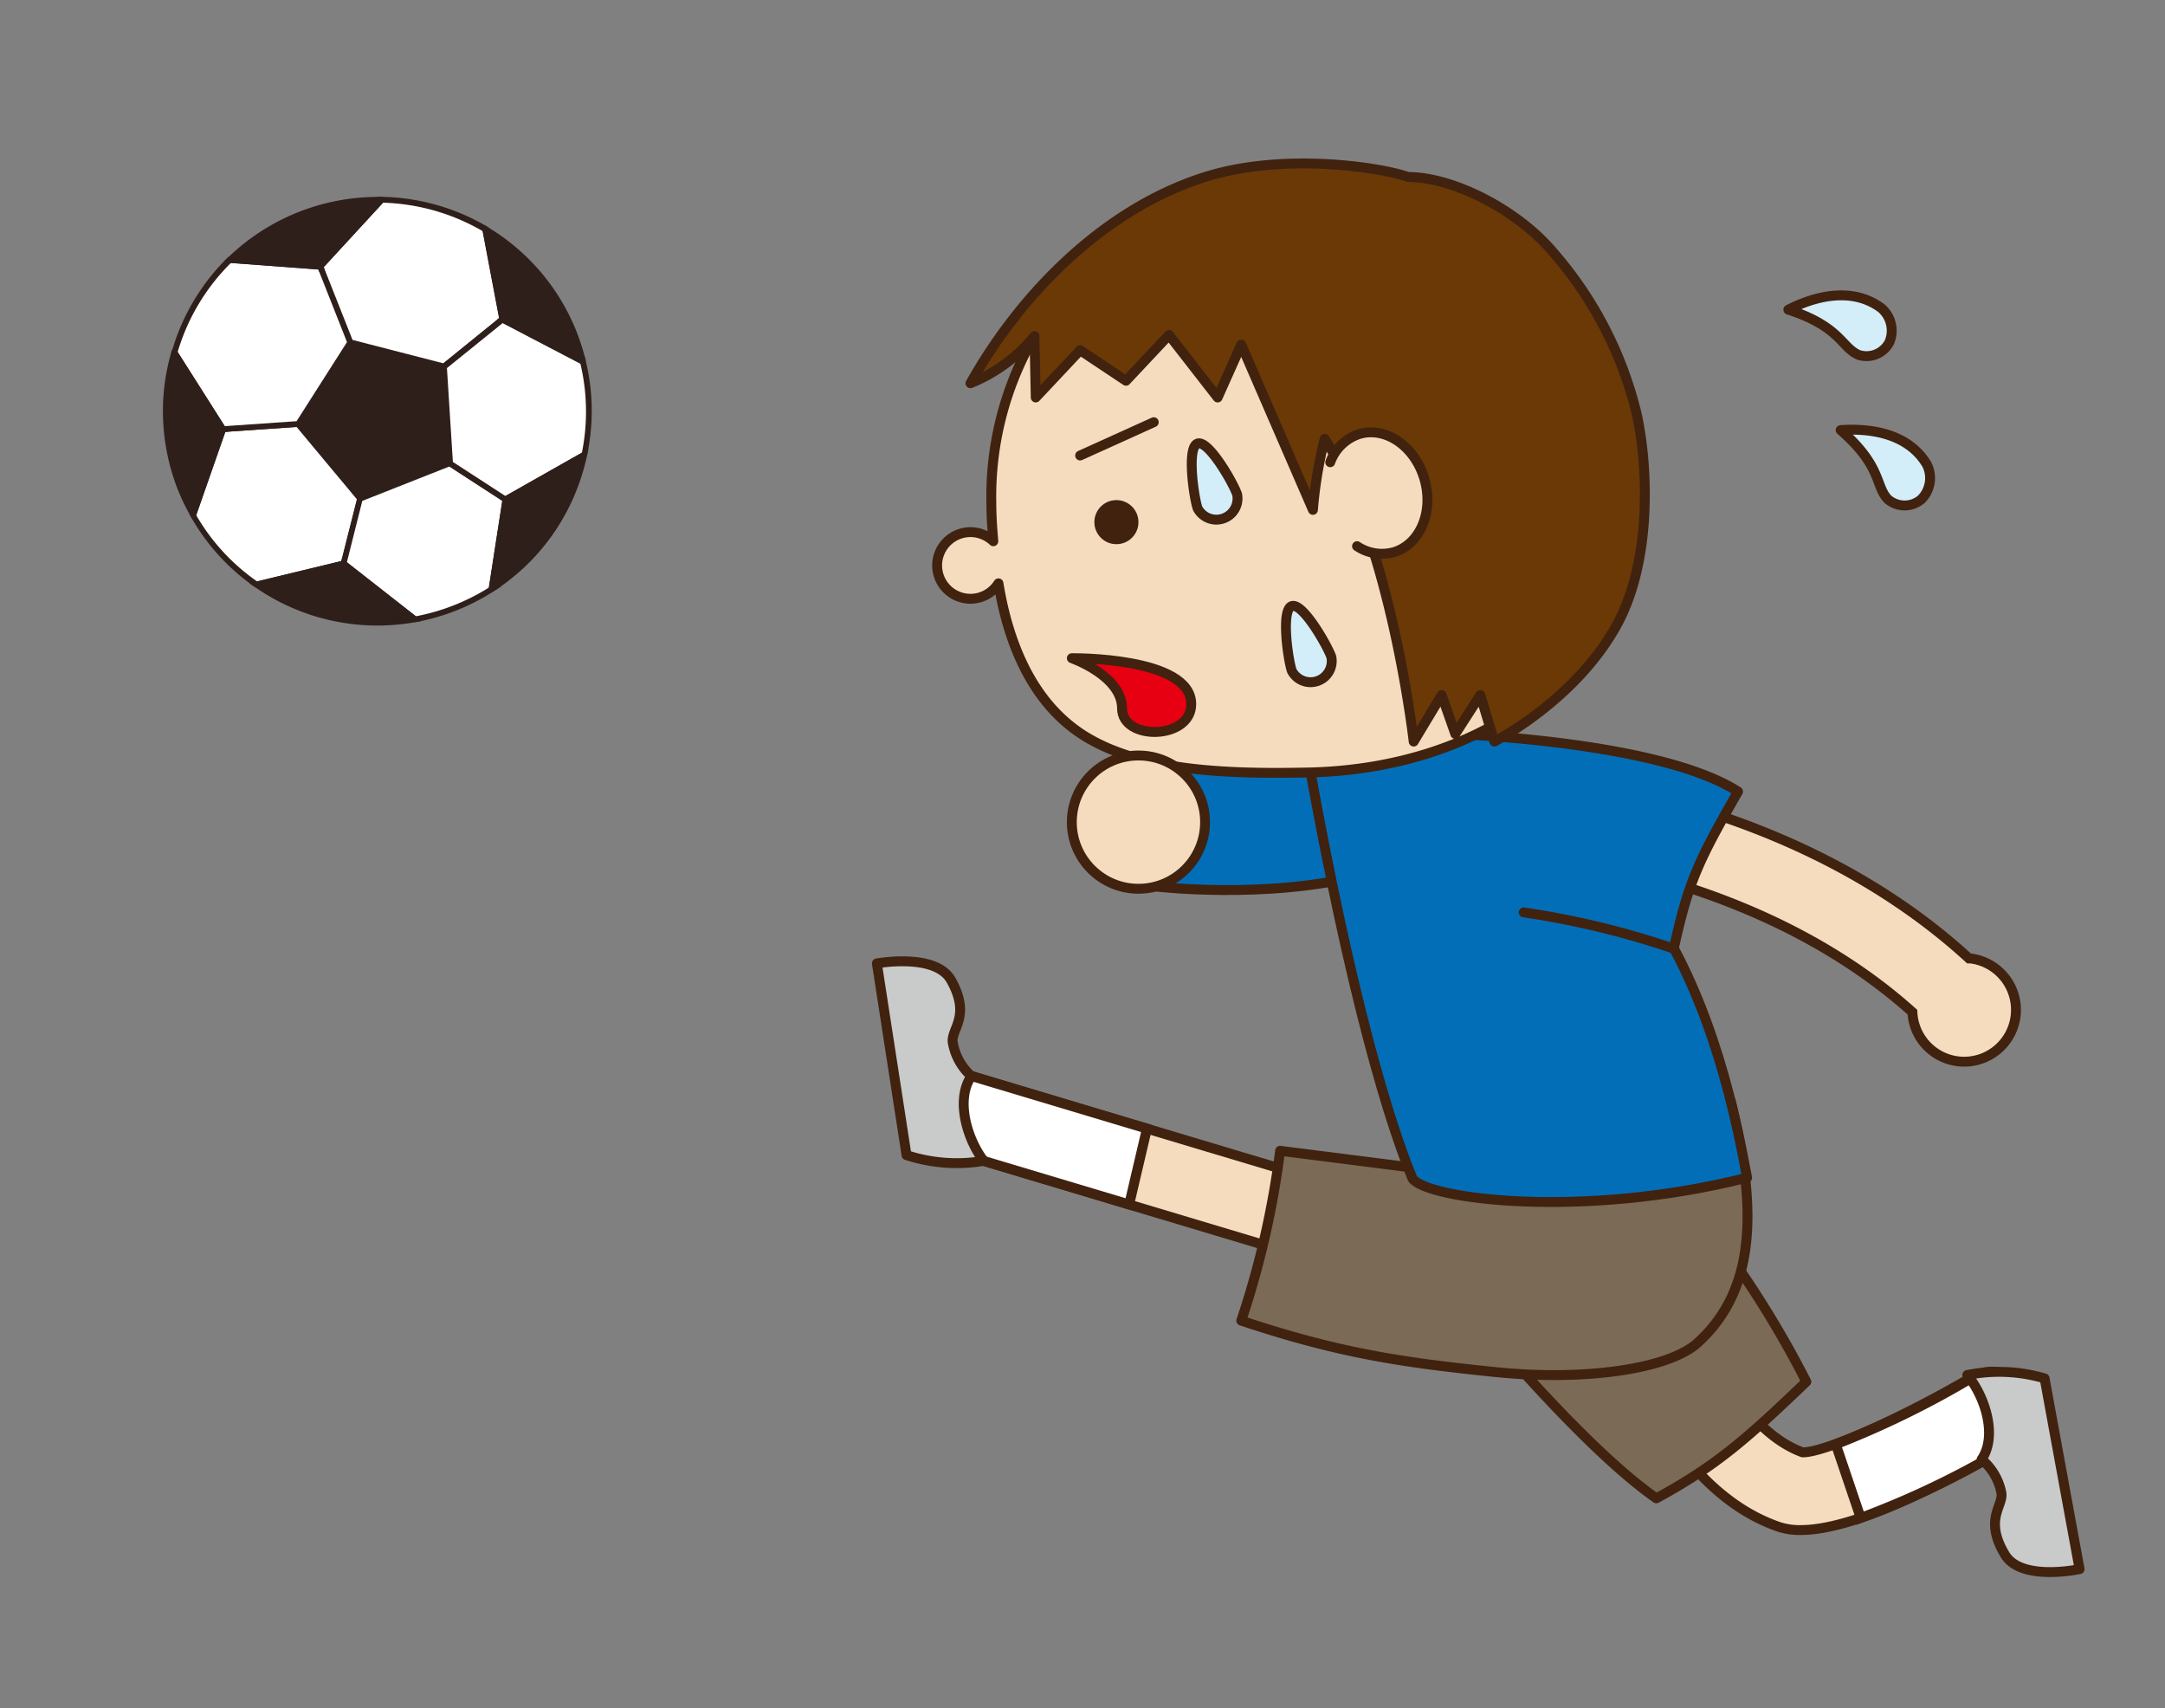 <svg id="レイヤー_1" data-name="レイヤー 1" xmlns="http://www.w3.org/2000/svg" viewBox="0 0 219 172.78"><rect x="0" y="0" width="219" height="172.78" fill="#808080" stroke="none"/><defs><style>.cls-1,.cls-6{fill:#f5dcbe;}.cls-1,.cls-10,.cls-11,.cls-2,.cls-3,.cls-4,.cls-5,.cls-6,.cls-7,.cls-9{stroke:#40220f;}.cls-1,.cls-2{stroke-miterlimit:10;}.cls-12,.cls-2{fill:#fff;}.cls-3{fill:#c9caca;}.cls-10,.cls-11,.cls-3,.cls-4,.cls-5,.cls-6,.cls-7,.cls-9{stroke-linecap:round;stroke-linejoin:round;}.cls-4{fill:#7a6a56;}.cls-5{fill:#036eb8;}.cls-7{fill:#e60012;}.cls-8{fill:#40220f;}.cls-9{fill:none;}.cls-10{fill:#d3edf9;}.cls-11{fill:#6a3906;}.cls-13{fill:#2f1f1b;}</style></defs><title>06.水分補給1</title><path class="cls-1" d="M199.34,96.94h-.16C179.85,79.23,153,78.18,151.82,78.14a3.93,3.93,0,0,0-.25,7.86c.25,0,24.75,1,41.88,16.37a5.24,5.24,0,1,0,5.89-5.43Z"/><path class="cls-1" d="M158.43,134.91a4,4,0,0,1-1.13-.17L96.05,116.38a3.94,3.94,0,0,1,2.26-7.54l61.24,18.36a3.94,3.94,0,0,1-1.12,7.71Z"/><path class="cls-1" d="M182.13,154.75a6.8,6.8,0,0,1-2.15-.31c-12.76-4.34-17.78-23.48-18-24.29a3.93,3.93,0,1,1,7.62-2c1.13,4.36,5.59,16.15,12.74,18.74h.05c2.22,0,10.08-3.49,17.09-7.61a3.94,3.94,0,0,1,4,6.79C196.48,150.22,187.54,154.75,182.13,154.75Z"/><path class="cls-2" d="M98.31,108.84a3.94,3.94,0,0,0-2.26,7.54l18.17,5.44,1.8-7.67Z"/><path class="cls-2" d="M204.87,140.73a3.93,3.93,0,0,0-5.38-1.4,92.37,92.37,0,0,1-13.79,6.75l2.52,7.44a88.24,88.24,0,0,0,15.25-7.4A3.94,3.94,0,0,0,204.87,140.73Z"/><path class="cls-3" d="M99.51,117.41a16.33,16.33,0,0,1-7.81-.58l-3-19.39s5.93-1.1,7.5,1.69c2.06,3.65,0,4.92.17,6.27a5.89,5.89,0,0,0,1.89,3.44C96.62,111.21,97.84,115.25,99.51,117.41Z"/><path class="cls-3" d="M199,139.07a16.36,16.36,0,0,1,7.82.34l3.54,19.29s-5.89,1.28-7.54-1.45c-2.17-3.59-.15-4.93-.37-6.26a5.88,5.88,0,0,0-2-3.39C202.1,145.18,200.76,141.18,199,139.07Z"/><path class="cls-4" d="M151.26,135.54s9.55,11.33,16.29,16c6.19-3.36,9.28-6.16,15.17-11.79a100.16,100.16,0,0,0-10.95-17Z"/><path class="cls-4" d="M125.56,133.57c9.79,3.26,16.1,4.22,25.7,5.2,9.08.93,17.62-.31,20.51-3,5.68-5.2,6.13-13.06,3.3-24.43-13.2,0-31.25,6.87-31.25,6.87l-14.33-1.82A89.62,89.62,0,0,1,125.56,133.57Z"/><path class="cls-5" d="M116.9,89.66s11.18,1.35,21-1.17S135.39,75,135.39,75l-20.23,1.41Z"/><path class="cls-5" d="M131.6,72.61c4.21,24.51,8.28,39.29,11.28,46.59,1.51,2.09,17.17,4.12,33.85-.09-1.07-5.66-3.35-17.54-9.74-27.11C158.78,79.69,145,70.24,131.6,72.61Z"/><path class="cls-5" d="M145.81,74.18s21.74.58,30,5.88c-3.93,6.88-5,9-6.5,15.89a85,85,0,0,0-15.18-3.67"/><path class="cls-6" d="M131.91,17.9a32.31,32.31,0,0,0-31.63,33c0,1.29.09,2.58.2,3.84a3.37,3.37,0,1,0-2.31,5.82A3.35,3.35,0,0,0,101,59c1,6.11,3.33,11.47,7.63,14.7,5.67,4.28,15.11,4.61,23.69,4.43,17.84-.37,32.92-10.72,32.55-28.56A32.32,32.32,0,0,0,131.91,17.9Z"/><path class="cls-7" d="M108.42,66.57s12.07-.16,12.08,4.64c0,3.63-7,3.74-7,.44S108.42,66.57,108.42,66.57Z"/><circle class="cls-8" cx="112.93" cy="52.81" r="2.23"/><line class="cls-9" x1="109.26" y1="46.07" x2="116.71" y2="42.7"/><path class="cls-10" d="M134.67,66.44a2.14,2.14,0,0,1-4,1.4c-.38-1.12-1.11-6.16,0-6.54S134.28,65.32,134.67,66.44Z"/><path class="cls-10" d="M194.92,47a3.05,3.05,0,0,1-.57,3.5,2.61,2.61,0,0,1-3.38,0c-1.31-1.36-.56-3.33-4.78-7C189.28,43.28,193.08,43.87,194.92,47Z"/><path class="cls-10" d="M190.3,31.16a3,3,0,0,1,.82,3.45A2.6,2.6,0,0,1,188,35.89c-1.74-.75-1.81-2.85-7.1-4.57C183.67,29.91,187.39,29,190.3,31.16Z"/><path class="cls-10" d="M125.14,50a2.14,2.14,0,0,1-4,1.4c-.38-1.12-1.11-6.16,0-6.54S124.75,48.85,125.14,50Z"/><path class="cls-11" d="M142.41,17.9c-2.22-.86-12.31-2.59-20.51,0-10,3.15-18.49,11.54-23.73,20.86A16.25,16.25,0,0,0,104.64,34l.13,6.2,4.49-4.78,4.64,3.09,4.35-4.63,4.92,6.32,2.39-5.34,7.25,16.71A43.55,43.55,0,0,1,134,44.38C140.73,55,143,75,143,75l2.83-4.7,1.38,3.93,2.53-3.93,1.42,4.7s8.15-4.14,12.34-11.71C167,57,166.8,47.68,165.59,42a38.62,38.62,0,0,0-8.43-16.43C153.57,21.27,147.05,17.9,142.41,17.9Z"/><circle class="cls-1" cx="115.16" cy="83.15" r="6.74"/><path class="cls-6" d="M134.56,46.75a4.65,4.65,0,0,1,3-2.87c2.68-.75,5.6,1.31,6.54,4.62s-.48,6.6-3.16,7.36a4.53,4.53,0,0,1-3.67-.62"/><path class="cls-12" d="M32.4,27l3,7.65,9.49,2.44,5.89-4.77h0l-1.72-9,0-.05a21.45,21.45,0,0,0-10.48-3h0Z"/><path class="cls-13" d="M45,37.38l-9.77-2.52-3.14-7.95,6.19-6.73-.17-.27h.54a21.77,21.77,0,0,1,10.62,3l.23.14-.1.2,1.68,8.79.26.14-.34.28Zm-9.34-3,9.2,2.37,5.64-4.57-1.67-8.8A21.24,21.24,0,0,0,38.75,20.5l-6,6.53Z"/><path class="cls-12" d="M34.77,57l1.64-6.52h0l-6.25-7.56h0l-7.58.52,0,0-3,8.68h0a21.36,21.36,0,0,0,6.36,7L34.77,57Z"/><path class="cls-13" d="M34.94,57.48l-.25-.19-8.84,2.13-.11-.08a21.45,21.45,0,0,1-6.44-7.09L19.17,52l.16-.09,3-8.45-.2-.31,8.63-.59-.2.31,6,7.23.33-.13-.14.55ZM26,58.8l8.56-2.07,1.56-6.21L30,43.18l-7.21.5-2.95,8.41A20.84,20.84,0,0,0,26,58.8Z"/><path class="cls-12" d="M51.12,50.51h0l-5.63-3.65-9.08,3.59L34.77,57,42,62.64a21.59,21.59,0,0,0,4-1.16,22.06,22.06,0,0,0,3.69-1.88h0Z"/><path class="cls-13" d="M46.14,61.75a21.69,21.69,0,0,1-4.09,1.17l-.13,0-7.48-5.87,1.73-6.84,9.36-3.7,6.15,4-.3.17L50.05,59.3h.67l-.84.54A21.94,21.94,0,0,1,46.14,61.75Zm-4.07.58a21.4,21.4,0,0,0,7.38-2.9l1.36-8.78-5.35-3.47-8.81,3.48-1.56,6.2Z"/><path class="cls-12" d="M22.59,43.4l7.58-.52,5.25-8.26L32.4,27l-9.16-.68a21.35,21.35,0,0,0-5.61,9.37h.06Z"/><path class="cls-13" d="M30.33,43.16l-7.89.54L17.53,36h-.28l.11-.38A21.75,21.75,0,0,1,23,26.08l.1-.09,9.47.71,3.15,8Zm-7.59-.06L30,42.6l5.1-8-2.9-7.34-8.85-.66a21.06,21.06,0,0,0-5.38,9Z"/><path class="cls-12" d="M50.8,32.29l-5.89,4.77h0l.61,9.79h0l5.63,3.65,8-4.53A21.41,21.41,0,0,0,59,36.53h0Z"/><path class="cls-13" d="M51.11,50.85,44.87,46.8l.35-.14-.58-9.37-.36-.09,6.49-5.26,8.12,4.24.23-.22.12.5A21.37,21.37,0,0,1,59.39,46l0,.12Zm-5.3-4.13,5.32,3.45,7.73-4.38a20.93,20.93,0,0,0-.15-9l-7.87-4.11-5.63,4.55Z"/><polygon class="cls-13" points="44.92 37.06 44.91 37.06 44.67 37.25 44.91 37.06 35.42 34.62 35.52 34.87 35.42 34.62 30.17 42.88 30.47 42.86 30.17 42.88 30.16 42.89 36.41 50.45 36.41 50.45 36.44 50.32 36.41 50.45 45.49 46.86 45.39 46.79 45.49 46.86 45.53 46.85 44.92 37.06"/><path class="cls-13" d="M32.32,26.78l.08.19,6.22-6.76h0a21.36,21.36,0,0,0-15.38,6.08L32.4,27Z"/><path class="cls-13" d="M32.3,27.51l-.1-.26-9.62-.72.45-.45a21.79,21.79,0,0,1,15.6-6.16h.15l.21.32-.15.16L32.74,27l.1.26-.32,0Zm-8.39-1.46,8.37.62L38,20.49a21.16,21.16,0,0,0-14.06,5.56Z"/><path class="cls-13" d="M34.74,57.07l0-.1h0l-8.86,2.14A21.4,21.4,0,0,0,42,62.64L34.77,57Z"/><path class="cls-13" d="M42.68,62.81l-.63.11a21.66,21.66,0,0,1-16.31-3.58L25.22,59l9.31-2.25.07-.26ZM26.61,59.24a21.12,21.12,0,0,0,7,2.95,20.84,20.84,0,0,0,7.71.27l-6.6-5.17Z"/><path class="cls-13" d="M59.11,46l-8,4.53.15.09-.15-.09h0l-1.4,9.09h0A21.42,21.42,0,0,0,59.11,46Z"/><path class="cls-13" d="M49.81,59.88h-.43l1.43-9.24-.24-.16.56-.32h0l8.4-4.76-.14.63a21.85,21.85,0,0,1-3.32,7.8,21.45,21.45,0,0,1-6.19,6Zm1.57-9.19L50.1,59a20.92,20.92,0,0,0,5.49-5.49,21.35,21.35,0,0,0,3.1-7Z"/><path class="cls-13" d="M50.8,32.28h0l.42-.34-.42.34L59,36.54h0a22,22,0,0,0-.89-2.79,21.23,21.23,0,0,0-9-10.53l0,.05Z"/><path class="cls-13" d="M59,36.89l-8.16-4.26h0l-.56-.29.2-.17-1.7-9,.2-.41.27.16a21.62,21.62,0,0,1,9.09,10.67,23.27,23.27,0,0,1,.9,2.83l0,.16Zm-7.67-4.66L58.52,36a20.09,20.09,0,0,0-.72-2.15,21.11,21.11,0,0,0-8.33-10.07l1.52,8,0,0,.37.45Z"/><path class="cls-13" d="M22.61,43.42l0,0-.2,0,.2,0-4.9-7.74h-.06a21.28,21.28,0,0,0,.66,13.79,22.28,22.28,0,0,0,1.26,2.65h0Z"/><path class="cls-13" d="M19.45,52.51l-.15-.26A23.67,23.67,0,0,1,18,49.56a21.81,21.81,0,0,1-1.5-7.06,21.31,21.31,0,0,1,.84-6.92l.06-.21h.43l5.25,8.29-.28,0-3,8.61ZM17.76,36.3a20.72,20.72,0,0,0-.66,6.17,21,21,0,0,0,1.46,6.88,22.46,22.46,0,0,0,.94,2.06l2.79-7.95Z"/></svg>